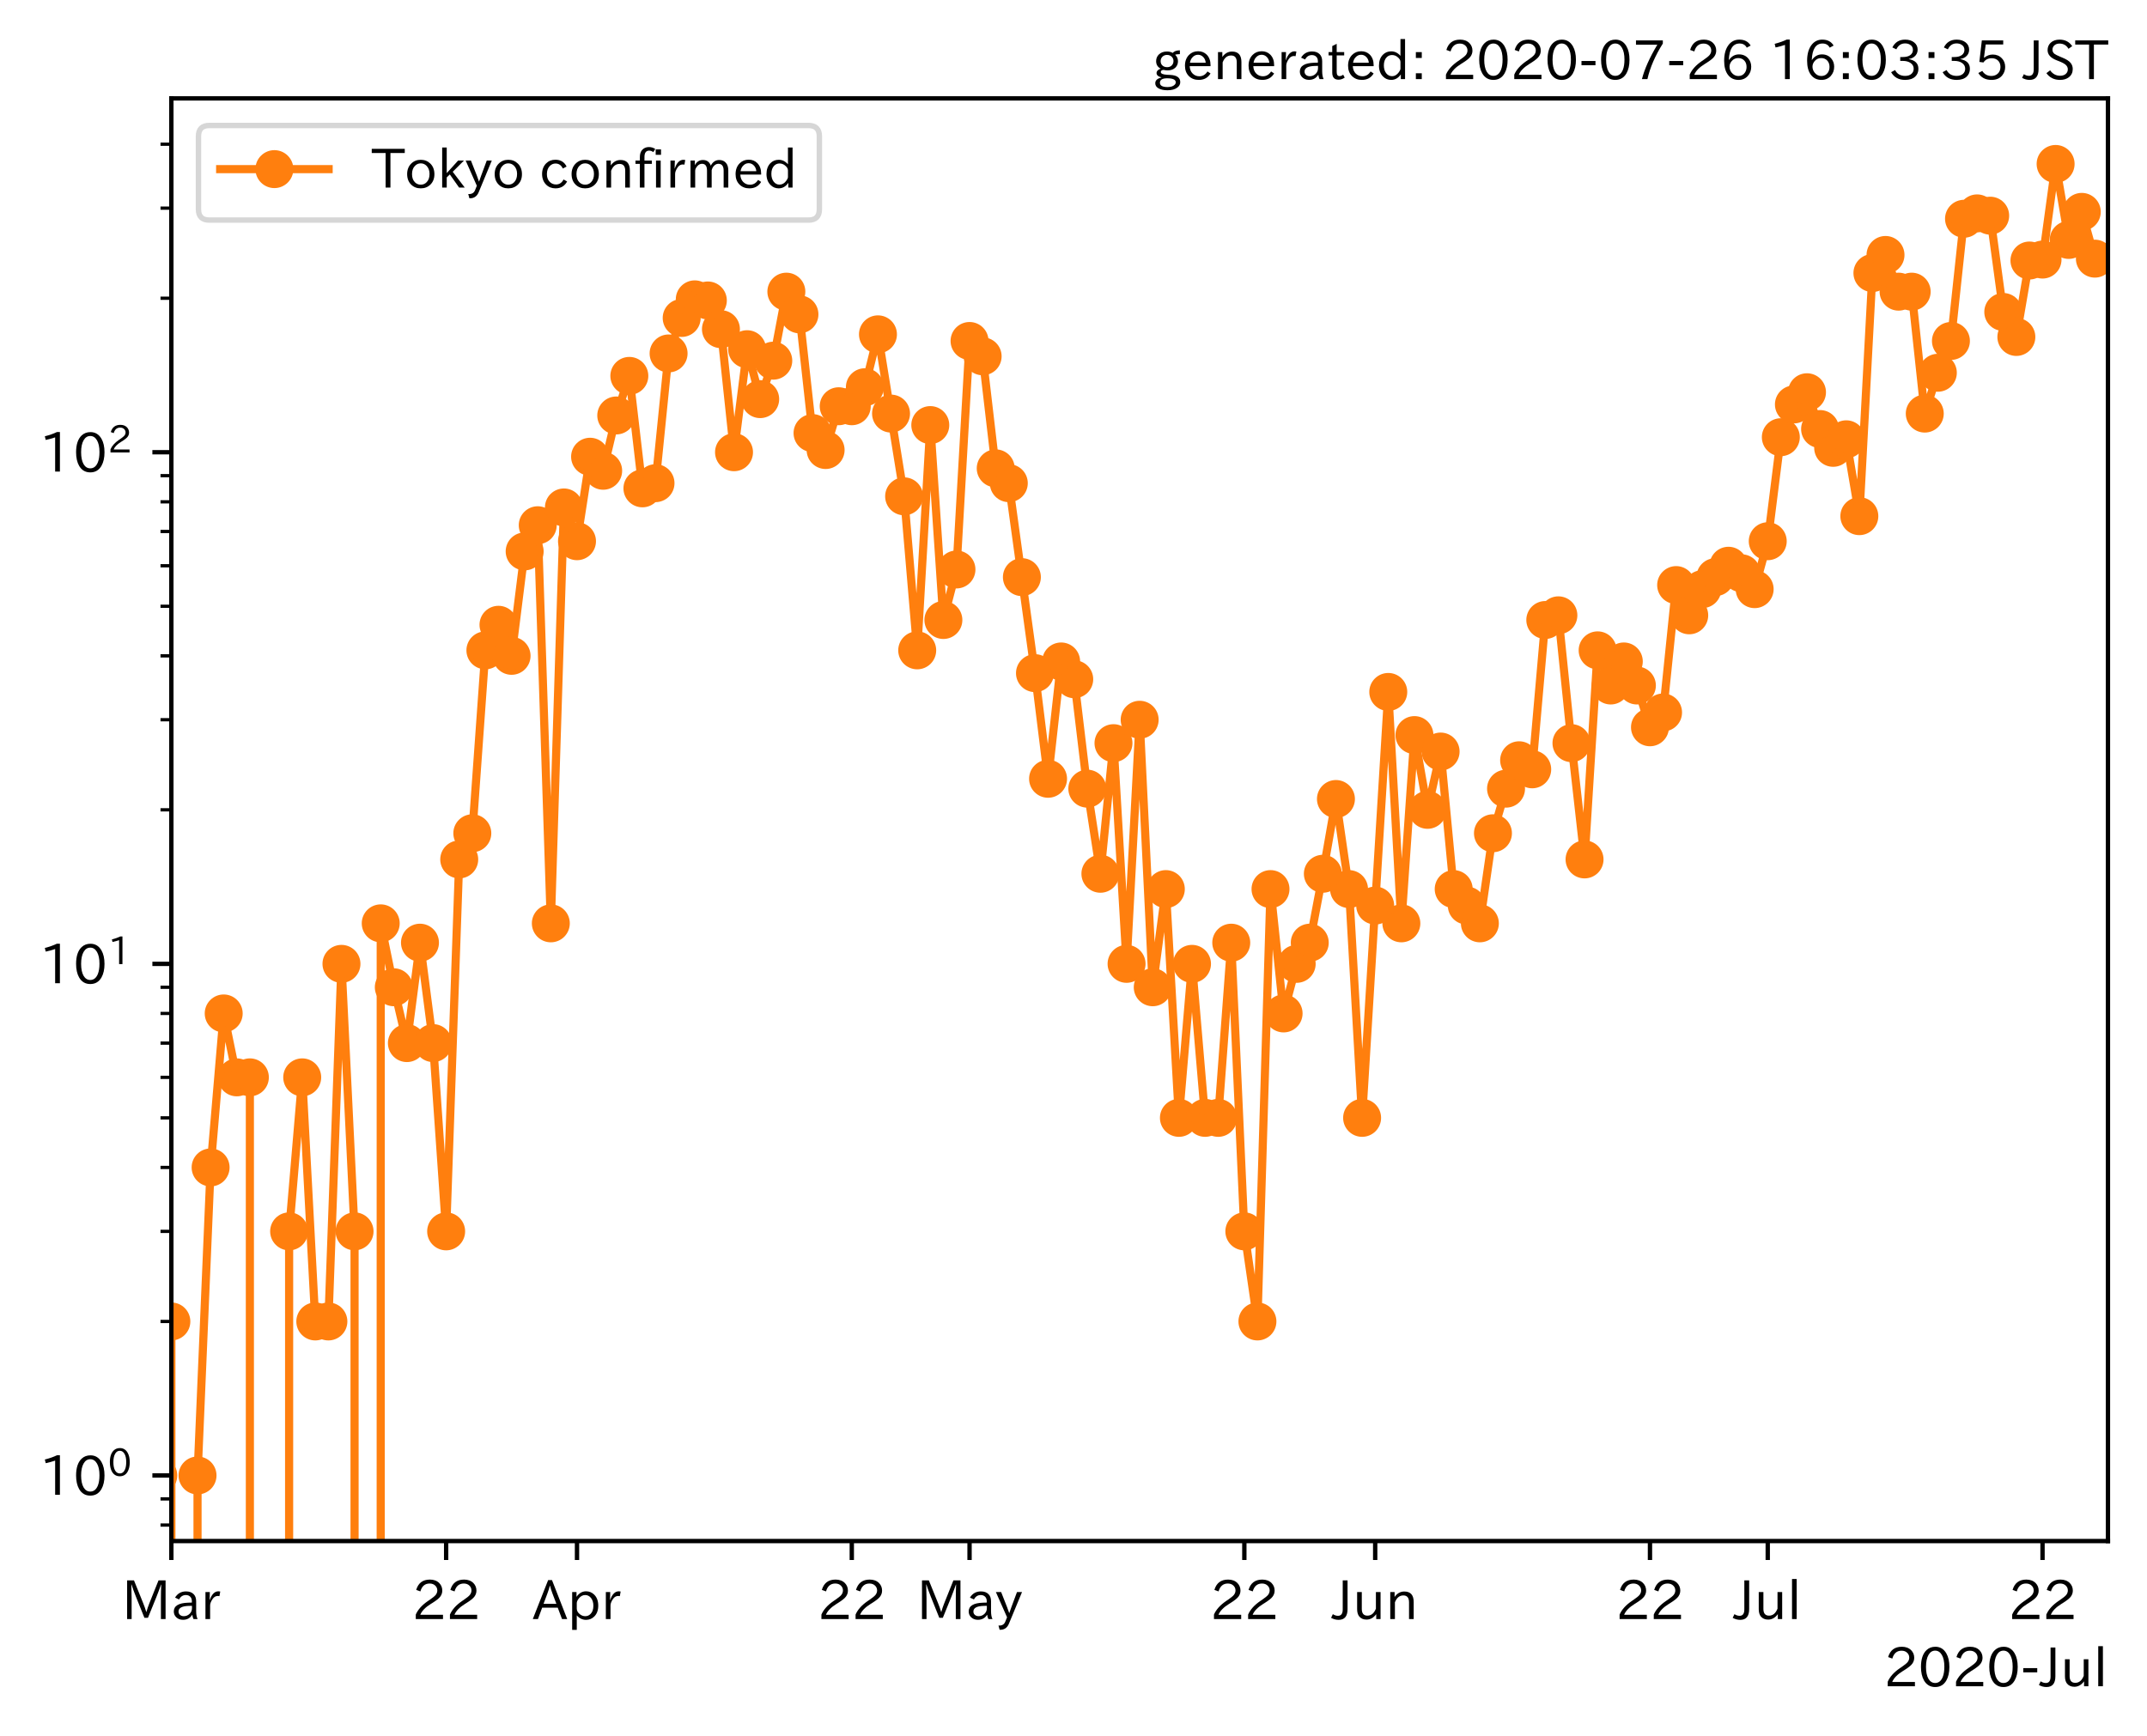 <?xml version="1.0" encoding="utf-8" standalone="no"?>
<!DOCTYPE svg PUBLIC "-//W3C//DTD SVG 1.1//EN"
  "http://www.w3.org/Graphics/SVG/1.1/DTD/svg11.dtd">
<!-- Created with matplotlib (https://matplotlib.org/) -->
<svg height="320.24pt" version="1.1" viewBox="0 0 395.92 320.24" width="395.92pt" xmlns="http://www.w3.org/2000/svg" xmlns:xlink="http://www.w3.org/1999/xlink">
 <defs>
  <style type="text/css">*{stroke-linecap:butt;stroke-linejoin:round;}</style>
 </defs>
 <g id="figure_1">
  <g id="patch_1">
   <path d="M 0 320.24 
L 395.92 320.24 
L 395.92 0 
L 0 0 
z
" style="fill:#ffffff;"/>
  </g>
  <g id="axes_1">
   <g id="patch_2">
    <path d="M 31.6 284.259 
L 388.72 284.259 
L 388.72 18.147 
L 31.6 18.147 
z
" style="fill:#ffffff;"/>
   </g>
   <g id="matplotlib.axis_1">
    <g id="xtick_1">
     <g id="line2d_1">
      <defs>
       <path d="M 0 0 
L 0 3.5 
" id="m59d245a03f" style="stroke:#000000;stroke-width:0.8;"/>
      </defs>
      <g>
       <use style="stroke:#000000;stroke-width:0.8;" x="31.6" xlink:href="#m59d245a03f" y="284.259"/>
      </g>
     </g>
     <g id="text_1">
      <!-- Mar -->
      <g transform="translate(22.491 298.749)scale(0.1 -0.1)">
       <defs>
        <path d="M 80.422 0.984 
L 71.828 0.984 
L 71.828 39.594 
Q 71.828 51.266 72.406 64.594 
L 72.016 64.594 
Q 68.062 53.266 63.531 41.797 
L 47.906 3.266 
L 41.406 3.266 
L 25.641 42.578 
Q 20.75 54.781 17.625 64.703 
L 17.234 64.703 
Q 17.828 48.922 17.828 39.891 
L 17.828 0.984 
L 9.516 0.984 
L 9.516 72.406 
L 22.125 72.406 
L 39.109 30.375 
Q 42.141 23 44.828 14.156 
L 45.125 14.156 
Q 47.312 22.125 50.531 30.172 
L 67.438 72.406 
L 80.422 72.406 
z
" id="IPAexGothic-77"/>
        <path d="M 49.312 0.984 
L 41.75 0.984 
Q 39.984 4.734 39.547 8.688 
L 39.203 8.688 
Q 33.547 -0.391 22.312 -0.391 
Q 14.594 -0.391 9.719 4.5 
Q 5.422 8.797 5.422 14.984 
Q 5.422 30.422 32.031 31.203 
L 38.719 31.391 
L 38.719 33.984 
Q 38.719 39.203 35.75 42.188 
Q 32.625 45.312 27.734 45.312 
Q 19.344 45.312 15.141 37.156 
L 7.719 40.578 
Q 14.656 52 27.938 52 
Q 37.109 52 42.047 46.875 
Q 46.625 42.281 46.625 33.891 
L 46.625 15.578 
Q 46.625 6.25 49.312 0.984 
z
M 38.922 25.391 
L 33.453 25.297 
Q 14.109 24.859 14.109 14.891 
Q 14.109 11.375 16.406 9.078 
Q 19.234 6.297 23.828 6.297 
Q 30.219 6.297 34.906 10.984 
Q 38.922 15.141 38.922 21 
z
" id="IPAexGothic-97"/>
        <path d="M 36.078 51.812 
L 34.578 43.266 
Q 32.906 43.609 31.594 43.609 
Q 25.828 43.609 22.078 38.188 
Q 17.391 31.344 17.391 26.172 
L 17.391 0.984 
L 8.797 0.984 
L 8.797 50.781 
L 16.891 50.781 
L 16.5 35.984 
L 16.703 35.984 
Q 22.219 52.203 32.766 52.203 
Q 34.469 52.203 36.078 51.812 
z
" id="IPAexGothic-114"/>
       </defs>
       <use xlink:href="#IPAexGothic-77"/>
       <use x="90.186" xlink:href="#IPAexGothic-97"/>
       <use x="145.166" xlink:href="#IPAexGothic-114"/>
      </g>
     </g>
    </g>
    <g id="xtick_2">
     <g id="line2d_2">
      <g>
       <use style="stroke:#000000;stroke-width:0.8;" x="82.272" xlink:href="#m59d245a03f" y="284.259"/>
      </g>
     </g>
     <g id="text_2">
      <!-- 22 -->
      <g transform="translate(75.974 298.749)scale(0.1 -0.1)">
       <defs>
        <path d="M 57.172 0.984 
L 6.984 0.984 
L 6.984 9.281 
Q 12.891 23.047 29.594 34.422 
L 32.375 36.281 
Q 40.922 42.141 43.609 45.406 
Q 46.688 49.266 46.688 53.812 
Q 46.688 58.938 43.062 62.547 
Q 39.062 66.547 32.562 66.547 
Q 19.531 66.547 15.484 52 
L 7.766 54.781 
Q 13.328 73.828 33.062 73.828 
Q 43.844 73.828 50.25 67.438 
Q 55.859 61.672 55.859 53.516 
Q 55.859 47.469 52.25 42.531 
Q 48.922 37.75 36.969 30.281 
L 34.859 29 
Q 19.625 19.578 15.281 8.891 
L 57.172 8.891 
z
" id="IPAexGothic-50"/>
       </defs>
       <use xlink:href="#IPAexGothic-50"/>
       <use x="62.988" xlink:href="#IPAexGothic-50"/>
      </g>
     </g>
    </g>
    <g id="xtick_3">
     <g id="line2d_3">
      <g>
       <use style="stroke:#000000;stroke-width:0.8;" x="106.402" xlink:href="#m59d245a03f" y="284.259"/>
      </g>
     </g>
     <g id="text_3">
      <!-- Apr -->
      <g transform="translate(98.26 298.749)scale(0.1 -0.1)">
       <defs>
        <path d="M 63.375 0.984 
L 53.812 0.984 
L 45.906 22.016 
L 17.188 22.016 
L 9.422 0.984 
L -0.094 0.984 
L 28.219 72.906 
L 35.297 72.906 
z
M 43.406 29.109 
L 36.188 48.094 
Q 33.203 56.062 31.688 62.5 
L 31.391 62.5 
Q 29.641 55.672 26.812 48.094 
L 19.734 29.109 
z
" id="IPAexGothic-65"/>
        <path d="M 16.797 42 
Q 23.828 52.203 34.469 52.203 
Q 43.266 52.203 49.562 45.906 
Q 56.891 38.578 56.891 25.688 
Q 56.891 13.141 49.656 5.812 
Q 43.359 -0.484 34.375 -0.484 
Q 24.516 -0.484 17.281 7.766 
L 17.281 -19 
L 8.797 -19 
L 8.797 50.781 
L 16.797 50.781 
z
M 17.281 30.469 
L 17.281 20.172 
Q 17.281 14.016 23.688 9.375 
Q 27.984 6.297 32.906 6.297 
Q 38.578 6.297 42.578 10.297 
Q 47.906 15.578 47.906 25.484 
Q 47.906 34.375 43.5 39.984 
Q 39.109 45.312 32.812 45.312 
Q 25.875 45.312 20.906 38.812 
Q 17.281 34.125 17.281 30.469 
z
" id="IPAexGothic-112"/>
       </defs>
       <use xlink:href="#IPAexGothic-65"/>
       <use x="63.721" xlink:href="#IPAexGothic-112"/>
       <use x="125.83" xlink:href="#IPAexGothic-114"/>
      </g>
     </g>
    </g>
    <g id="xtick_4">
     <g id="line2d_4">
      <g>
       <use style="stroke:#000000;stroke-width:0.8;" x="157.075" xlink:href="#m59d245a03f" y="284.259"/>
      </g>
     </g>
     <g id="text_4">
      <!-- 22 -->
      <g transform="translate(150.776 298.749)scale(0.1 -0.1)">
       <use xlink:href="#IPAexGothic-50"/>
       <use x="62.988" xlink:href="#IPAexGothic-50"/>
      </g>
     </g>
    </g>
    <g id="xtick_5">
     <g id="line2d_5">
      <g>
       <use style="stroke:#000000;stroke-width:0.8;" x="178.791" xlink:href="#m59d245a03f" y="284.259"/>
      </g>
     </g>
     <g id="text_5">
      <!-- May -->
      <g transform="translate(169.072 298.749)scale(0.1 -0.1)">
       <defs>
        <path d="M 48.781 50.781 
L 24.609 -7.625 
Q 19.969 -18.797 8.594 -18.797 
L 7.469 -18.797 
L 5.375 -10.984 
L 6.984 -10.984 
Q 15.141 -10.984 17.969 -3.719 
L 21.188 4.297 
L 0.594 50.781 
L 10.297 50.781 
L 21.297 22.797 
Q 23.875 16.016 25.094 12.203 
L 25.391 12.203 
Q 27.344 18.266 29.109 22.797 
L 39.5 50.781 
z
" id="IPAexGothic-121"/>
       </defs>
       <use xlink:href="#IPAexGothic-77"/>
       <use x="90.186" xlink:href="#IPAexGothic-97"/>
       <use x="145.166" xlink:href="#IPAexGothic-121"/>
      </g>
     </g>
    </g>
    <g id="xtick_6">
     <g id="line2d_6">
      <g>
       <use style="stroke:#000000;stroke-width:0.8;" x="229.464" xlink:href="#m59d245a03f" y="284.259"/>
      </g>
     </g>
     <g id="text_6">
      <!-- 22 -->
      <g transform="translate(223.165 298.749)scale(0.1 -0.1)">
       <use xlink:href="#IPAexGothic-50"/>
       <use x="62.988" xlink:href="#IPAexGothic-50"/>
      </g>
     </g>
    </g>
    <g id="xtick_7">
     <g id="line2d_7">
      <g>
       <use style="stroke:#000000;stroke-width:0.8;" x="253.594" xlink:href="#m59d245a03f" y="284.259"/>
      </g>
     </g>
     <g id="text_7">
      <!-- Jun -->
      <g transform="translate(245.654 298.749)scale(0.1 -0.1)">
       <defs>
        <path d="M 28.422 72.406 
L 28.422 19.281 
Q 28.422 -0.484 11.922 -0.484 
Q 4.734 -0.484 -1.953 3.266 
L 1.312 10.062 
Q 5.906 6.984 10.844 6.984 
Q 19.531 6.984 19.531 18.797 
L 19.531 72.406 
z
" id="IPAexGothic-74"/>
        <path d="M 51.312 0.984 
L 43.312 0.984 
L 43.312 10.062 
Q 35.938 0 25.391 0 
Q 16.75 0 11.922 5.859 
Q 8.109 10.594 8.109 19.391 
L 8.109 50.781 
L 16.703 50.781 
L 16.703 19.672 
Q 16.703 7.281 27.094 7.281 
Q 37.594 7.281 42.719 20.172 
L 42.719 50.781 
L 51.312 50.781 
z
" id="IPAexGothic-117"/>
        <path d="M 52 0.984 
L 43.406 0.984 
L 43.406 31.891 
Q 43.406 44.578 32.906 44.578 
Q 22.312 44.578 17.391 31.891 
L 17.391 0.984 
L 8.797 0.984 
L 8.797 50.781 
L 16.797 50.781 
L 16.797 41.797 
Q 23.828 51.812 34.719 51.812 
Q 52 51.812 52 32.375 
z
" id="IPAexGothic-110"/>
       </defs>
       <use xlink:href="#IPAexGothic-74"/>
       <use x="37.988" xlink:href="#IPAexGothic-117"/>
       <use x="98.389" xlink:href="#IPAexGothic-110"/>
      </g>
     </g>
    </g>
    <g id="xtick_8">
     <g id="line2d_8">
      <g>
       <use style="stroke:#000000;stroke-width:0.8;" x="304.266" xlink:href="#m59d245a03f" y="284.259"/>
      </g>
     </g>
     <g id="text_8">
      <!-- 22 -->
      <g transform="translate(297.968 298.749)scale(0.1 -0.1)">
       <use xlink:href="#IPAexGothic-50"/>
       <use x="62.988" xlink:href="#IPAexGothic-50"/>
      </g>
     </g>
    </g>
    <g id="xtick_9">
     <g id="line2d_9">
      <g>
       <use style="stroke:#000000;stroke-width:0.8;" x="325.983" xlink:href="#m59d245a03f" y="284.259"/>
      </g>
     </g>
     <g id="text_9">
      <!-- Jul -->
      <g transform="translate(319.713 298.749)scale(0.1 -0.1)">
       <defs>
        <path d="M 17.672 0.984 
L 9.078 0.984 
L 9.078 74.906 
L 17.672 74.906 
z
" id="IPAexGothic-108"/>
       </defs>
       <use xlink:href="#IPAexGothic-74"/>
       <use x="37.988" xlink:href="#IPAexGothic-117"/>
       <use x="98.389" xlink:href="#IPAexGothic-108"/>
      </g>
     </g>
    </g>
    <g id="xtick_10">
     <g id="line2d_10">
      <g>
       <use style="stroke:#000000;stroke-width:0.8;" x="376.655" xlink:href="#m59d245a03f" y="284.259"/>
      </g>
     </g>
     <g id="text_10">
      <!-- 22 -->
      <g transform="translate(370.357 298.749)scale(0.1 -0.1)">
       <use xlink:href="#IPAexGothic-50"/>
       <use x="62.988" xlink:href="#IPAexGothic-50"/>
      </g>
     </g>
    </g>
    <g id="text_11">
     <!-- 2020-Jul -->
     <g transform="translate(347.408 311.14)scale(0.1 -0.1)">
      <defs>
       <path d="M 31.844 73.828 
Q 45.016 73.828 52.094 61.625 
Q 57.719 51.953 57.719 36.625 
Q 57.719 21.438 52.094 11.578 
Q 45.125 -0.484 31.5 -0.484 
Q 17.922 -0.484 10.938 11.578 
Q 5.328 21.438 5.328 36.719 
Q 5.328 58.016 15.625 67.719 
Q 22.172 73.828 31.844 73.828 
z
M 31.5 66.656 
Q 23.688 66.656 19.188 58.734 
Q 14.594 50.734 14.594 36.625 
Q 14.594 22.75 19.094 14.797 
Q 23.641 6.984 31.5 6.984 
Q 40.922 6.984 45.453 18.016 
Q 48.438 25.344 48.438 37.109 
Q 48.438 50.875 43.844 58.734 
Q 39.203 66.656 31.5 66.656 
z
" id="IPAexGothic-48"/>
       <path d="M 30.766 26.609 
L 4.984 26.609 
L 4.984 34.422 
L 30.766 34.422 
z
" id="IPAexGothic-45"/>
      </defs>
      <use xlink:href="#IPAexGothic-50"/>
      <use x="62.988" xlink:href="#IPAexGothic-48"/>
      <use x="125.977" xlink:href="#IPAexGothic-50"/>
      <use x="188.965" xlink:href="#IPAexGothic-48"/>
      <use x="251.953" xlink:href="#IPAexGothic-45"/>
      <use x="287.744" xlink:href="#IPAexGothic-74"/>
      <use x="325.732" xlink:href="#IPAexGothic-117"/>
      <use x="386.133" xlink:href="#IPAexGothic-108"/>
     </g>
    </g>
   </g>
   <g id="matplotlib.axis_2">
    <g id="ytick_1">
     <g id="line2d_11">
      <defs>
       <path d="M 0 0 
L -3.5 0 
" id="m5f42c3304b" style="stroke:#000000;stroke-width:0.8;"/>
      </defs>
      <g>
       <use style="stroke:#000000;stroke-width:0.8;" x="31.6" xlink:href="#m5f42c3304b" y="272.163"/>
      </g>
     </g>
     <g id="text_12">
      <!-- $\mathdefault{10^{0}}$ -->
      <g transform="translate(7.2 275.908)scale(0.1 -0.1)">
       <defs>
        <path d="M 38.484 0.984 
L 29.688 0.984 
L 29.688 64.109 
Q 21.438 61.281 12.312 59.328 
L 10.688 66.109 
Q 23.734 69.391 32.906 73.922 
L 38.484 73.922 
z
" id="IPAexGothic-49"/>
       </defs>
       <use transform="translate(0 0.773)" xlink:href="#IPAexGothic-49"/>
       <use transform="translate(62.988 0.773)" xlink:href="#IPAexGothic-48"/>
       <use transform="translate(126.865 36.32)scale(0.7)" xlink:href="#IPAexGothic-48"/>
      </g>
     </g>
    </g>
    <g id="ytick_2">
     <g id="line2d_12">
      <g>
       <use style="stroke:#000000;stroke-width:0.8;" x="31.6" xlink:href="#m5f42c3304b" y="177.791"/>
      </g>
     </g>
     <g id="text_13">
      <!-- $\mathdefault{10^{1}}$ -->
      <g transform="translate(7.2 181.536)scale(0.1 -0.1)">
       <use transform="translate(0 0.708)" xlink:href="#IPAexGothic-49"/>
       <use transform="translate(62.988 0.708)" xlink:href="#IPAexGothic-48"/>
       <use transform="translate(126.865 36.255)scale(0.7)" xlink:href="#IPAexGothic-49"/>
      </g>
     </g>
    </g>
    <g id="ytick_3">
     <g id="line2d_13">
      <g>
       <use style="stroke:#000000;stroke-width:0.8;" x="31.6" xlink:href="#m5f42c3304b" y="83.419"/>
      </g>
     </g>
     <g id="text_14">
      <!-- $\mathdefault{10^{2}}$ -->
      <g transform="translate(7.2 87.165)scale(0.1 -0.1)">
       <use transform="translate(0 0.773)" xlink:href="#IPAexGothic-49"/>
       <use transform="translate(62.988 0.773)" xlink:href="#IPAexGothic-48"/>
       <use transform="translate(126.865 36.32)scale(0.7)" xlink:href="#IPAexGothic-50"/>
      </g>
     </g>
    </g>
    <g id="ytick_4">
     <g id="line2d_14">
      <defs>
       <path d="M 0 0 
L -2 0 
" id="m6185929ddd" style="stroke:#000000;stroke-width:0.6;"/>
      </defs>
      <g>
       <use style="stroke:#000000;stroke-width:0.6;" x="31.6" xlink:href="#m6185929ddd" y="281.308"/>
      </g>
     </g>
    </g>
    <g id="ytick_5">
     <g id="line2d_15">
      <g>
       <use style="stroke:#000000;stroke-width:0.6;" x="31.6" xlink:href="#m6185929ddd" y="276.481"/>
      </g>
     </g>
    </g>
    <g id="ytick_6">
     <g id="line2d_16">
      <g>
       <use style="stroke:#000000;stroke-width:0.6;" x="31.6" xlink:href="#m6185929ddd" y="243.754"/>
      </g>
     </g>
    </g>
    <g id="ytick_7">
     <g id="line2d_17">
      <g>
       <use style="stroke:#000000;stroke-width:0.6;" x="31.6" xlink:href="#m6185929ddd" y="227.136"/>
      </g>
     </g>
    </g>
    <g id="ytick_8">
     <g id="line2d_18">
      <g>
       <use style="stroke:#000000;stroke-width:0.6;" x="31.6" xlink:href="#m6185929ddd" y="215.345"/>
      </g>
     </g>
    </g>
    <g id="ytick_9">
     <g id="line2d_19">
      <g>
       <use style="stroke:#000000;stroke-width:0.6;" x="31.6" xlink:href="#m6185929ddd" y="206.2"/>
      </g>
     </g>
    </g>
    <g id="ytick_10">
     <g id="line2d_20">
      <g>
       <use style="stroke:#000000;stroke-width:0.6;" x="31.6" xlink:href="#m6185929ddd" y="198.727"/>
      </g>
     </g>
    </g>
    <g id="ytick_11">
     <g id="line2d_21">
      <g>
       <use style="stroke:#000000;stroke-width:0.6;" x="31.6" xlink:href="#m6185929ddd" y="192.409"/>
      </g>
     </g>
    </g>
    <g id="ytick_12">
     <g id="line2d_22">
      <g>
       <use style="stroke:#000000;stroke-width:0.6;" x="31.6" xlink:href="#m6185929ddd" y="186.937"/>
      </g>
     </g>
    </g>
    <g id="ytick_13">
     <g id="line2d_23">
      <g>
       <use style="stroke:#000000;stroke-width:0.6;" x="31.6" xlink:href="#m6185929ddd" y="182.109"/>
      </g>
     </g>
    </g>
    <g id="ytick_14">
     <g id="line2d_24">
      <g>
       <use style="stroke:#000000;stroke-width:0.6;" x="31.6" xlink:href="#m6185929ddd" y="149.382"/>
      </g>
     </g>
    </g>
    <g id="ytick_15">
     <g id="line2d_25">
      <g>
       <use style="stroke:#000000;stroke-width:0.6;" x="31.6" xlink:href="#m6185929ddd" y="132.764"/>
      </g>
     </g>
    </g>
    <g id="ytick_16">
     <g id="line2d_26">
      <g>
       <use style="stroke:#000000;stroke-width:0.6;" x="31.6" xlink:href="#m6185929ddd" y="120.974"/>
      </g>
     </g>
    </g>
    <g id="ytick_17">
     <g id="line2d_27">
      <g>
       <use style="stroke:#000000;stroke-width:0.6;" x="31.6" xlink:href="#m6185929ddd" y="111.828"/>
      </g>
     </g>
    </g>
    <g id="ytick_18">
     <g id="line2d_28">
      <g>
       <use style="stroke:#000000;stroke-width:0.6;" x="31.6" xlink:href="#m6185929ddd" y="104.356"/>
      </g>
     </g>
    </g>
    <g id="ytick_19">
     <g id="line2d_29">
      <g>
       <use style="stroke:#000000;stroke-width:0.6;" x="31.6" xlink:href="#m6185929ddd" y="98.038"/>
      </g>
     </g>
    </g>
    <g id="ytick_20">
     <g id="line2d_30">
      <g>
       <use style="stroke:#000000;stroke-width:0.6;" x="31.6" xlink:href="#m6185929ddd" y="92.565"/>
      </g>
     </g>
    </g>
    <g id="ytick_21">
     <g id="line2d_31">
      <g>
       <use style="stroke:#000000;stroke-width:0.6;" x="31.6" xlink:href="#m6185929ddd" y="87.737"/>
      </g>
     </g>
    </g>
    <g id="ytick_22">
     <g id="line2d_32">
      <g>
       <use style="stroke:#000000;stroke-width:0.6;" x="31.6" xlink:href="#m6185929ddd" y="55.011"/>
      </g>
     </g>
    </g>
    <g id="ytick_23">
     <g id="line2d_33">
      <g>
       <use style="stroke:#000000;stroke-width:0.6;" x="31.6" xlink:href="#m6185929ddd" y="38.393"/>
      </g>
     </g>
    </g>
    <g id="ytick_24">
     <g id="line2d_34">
      <g>
       <use style="stroke:#000000;stroke-width:0.6;" x="31.6" xlink:href="#m6185929ddd" y="26.602"/>
      </g>
     </g>
    </g>
   </g>
   <g id="line2d_35">
    <path clip-path="url(#p1215c029fa)" d="M 2.642 321.24 
L 2.644 227.136 
L 5.057 227.136 
L 5.06 321.24 
M 9.881 321.24 
L 9.883 227.136 
L 12.296 272.163 
L 12.297 321.24 
M 17.12 321.24 
L 17.122 227.136 
L 17.125 321.24 
M 21.946 321.24 
L 21.948 227.136 
L 24.361 272.163 
L 24.362 321.24 
M 29.186 321.24 
L 29.187 272.163 
L 31.6 243.754 
L 31.602 321.24 
M 36.425 321.24 
L 36.426 272.163 
L 38.839 215.345 
L 41.252 186.937 
L 43.665 198.727 
L 46.078 198.727 
L 46.081 321.24 
M 53.314 321.24 
L 53.317 227.136 
L 55.73 198.727 
L 58.143 243.754 
L 60.556 243.754 
L 62.969 177.791 
L 65.382 227.136 
L 65.384 321.24 
M 70.204 321.24 
L 70.208 170.318 
L 72.621 182.109 
L 75.034 192.409 
L 77.446 173.885 
L 79.859 192.409 
L 82.272 227.136 
L 84.685 158.528 
L 87.098 153.7 
L 89.511 119.962 
L 91.924 115.245 
L 94.337 120.974 
L 96.75 101.71 
L 99.163 96.883 
L 101.576 170.318 
L 103.989 93.602 
L 106.402 99.833 
L 108.815 84.247 
L 111.228 86.837 
L 113.641 76.636 
L 116.054 69.337 
L 118.467 90.08 
L 120.88 89.127 
L 123.293 65.194 
L 125.706 58.651 
L 128.119 55.216 
L 130.532 55.422 
L 132.945 60.718 
L 135.358 83.419 
L 137.771 64.413 
L 140.184 73.623 
L 142.597 66.529 
L 145.01 53.799 
L 147.423 57.985 
L 149.836 79.887 
L 152.249 83.011 
L 154.662 74.935 
L 157.075 74.935 
L 159.488 71.424 
L 161.901 61.671 
L 166.726 91.553 
L 169.139 119.962 
L 171.552 78.41 
L 173.965 114.364 
L 176.378 105.044 
L 178.791 62.895 
L 181.204 65.723 
L 183.617 86.394 
L 186.03 89.127 
L 190.856 124.169 
L 193.269 143.654 
L 195.682 122.011 
L 198.095 125.292 
L 200.508 145.476 
L 202.921 161.173 
L 205.334 137.082 
L 207.747 177.791 
L 210.16 132.764 
L 212.573 182.109 
L 214.986 164.001 
L 217.399 206.2 
L 219.812 177.791 
L 222.225 206.2 
L 224.638 206.2 
L 227.051 173.885 
L 229.464 227.136 
L 231.877 243.754 
L 234.29 164.001 
L 236.703 186.937 
L 239.116 177.791 
L 241.529 173.885 
L 243.942 161.173 
L 246.355 147.383 
L 248.768 164.001 
L 251.181 206.2 
L 256.006 127.634 
L 258.419 170.318 
L 260.832 135.592 
L 263.245 149.382 
L 265.658 138.629 
L 268.071 164.001 
L 270.484 167.038 
L 272.897 170.318 
L 275.31 153.7 
L 277.723 145.476 
L 280.136 140.237 
L 282.549 141.91 
L 284.962 114.364 
L 287.375 113.501 
L 289.788 137.082 
L 292.201 158.528 
L 294.614 119.962 
L 297.027 126.446 
L 299.44 122.011 
L 301.853 126.446 
L 304.266 134.154 
L 306.679 131.42 
L 309.092 107.922 
L 311.505 113.501 
L 313.918 108.674 
L 318.744 104.356 
L 321.157 105.745 
L 323.57 108.674 
L 325.983 99.833 
L 328.396 80.646 
L 330.809 74.603 
L 333.222 72.352 
L 335.635 79.142 
L 338.048 82.608 
L 340.461 81.031 
L 342.874 95.21 
L 345.286 50.366 
L 347.699 47.029 
L 350.112 53.799 
L 352.525 53.799 
L 354.938 76.29 
L 357.351 68.76 
L 359.764 62.895 
L 362.177 40.351 
L 364.59 39.36 
L 367.003 39.782 
L 369.416 57.547 
L 371.829 62.156 
L 374.242 48.054 
L 376.655 47.881 
L 379.068 30.243 
L 381.481 44.258 
L 383.894 39.081 
L 386.307 47.709 
L 386.307 47.709 
" style="fill:none;stroke:#ff7f0e;stroke-linecap:square;stroke-width:1.5;"/>
    <defs>
     <path d="M 0 3 
C 0.796 3 1.559 2.684 2.121 2.121 
C 2.684 1.559 3 0.796 3 0 
C 3 -0.796 2.684 -1.559 2.121 -2.121 
C 1.559 -2.684 0.796 -3 0 -3 
C -0.796 -3 -1.559 -2.684 -2.121 -2.121 
C -2.684 -1.559 -3 -0.796 -3 0 
C -3 0.796 -2.684 1.559 -2.121 2.121 
C -1.559 2.684 -0.796 3 0 3 
z
" id="m179921281e" style="stroke:#ff7f0e;"/>
    </defs>
    <g clip-path="url(#p1215c029fa)">
     <use style="fill:#ff7f0e;stroke:#ff7f0e;" x="2.061" xlink:href="#m179921281e" y="23058.271"/>
     <use style="fill:#ff7f0e;stroke:#ff7f0e;" x="2.644" xlink:href="#m179921281e" y="227.136"/>
     <use style="fill:#ff7f0e;stroke:#ff7f0e;" x="5.057" xlink:href="#m179921281e" y="227.136"/>
     <use style="fill:#ff7f0e;stroke:#ff7f0e;" x="5.641" xlink:href="#m179921281e" y="23058.271"/>
     <use style="fill:#ff7f0e;stroke:#ff7f0e;" x="9.3" xlink:href="#m179921281e" y="23058.271"/>
     <use style="fill:#ff7f0e;stroke:#ff7f0e;" x="9.883" xlink:href="#m179921281e" y="227.136"/>
     <use style="fill:#ff7f0e;stroke:#ff7f0e;" x="12.296" xlink:href="#m179921281e" y="272.163"/>
     <use style="fill:#ff7f0e;stroke:#ff7f0e;" x="12.879" xlink:href="#m179921281e" y="23058.271"/>
     <use style="fill:#ff7f0e;stroke:#ff7f0e;" x="16.539" xlink:href="#m179921281e" y="23058.271"/>
     <use style="fill:#ff7f0e;stroke:#ff7f0e;" x="17.122" xlink:href="#m179921281e" y="227.136"/>
     <use style="fill:#ff7f0e;stroke:#ff7f0e;" x="17.706" xlink:href="#m179921281e" y="23058.271"/>
     <use style="fill:#ff7f0e;stroke:#ff7f0e;" x="21.365" xlink:href="#m179921281e" y="23058.271"/>
     <use style="fill:#ff7f0e;stroke:#ff7f0e;" x="21.948" xlink:href="#m179921281e" y="227.136"/>
     <use style="fill:#ff7f0e;stroke:#ff7f0e;" x="24.361" xlink:href="#m179921281e" y="272.163"/>
     <use style="fill:#ff7f0e;stroke:#ff7f0e;" x="24.944" xlink:href="#m179921281e" y="23058.271"/>
     <use style="fill:#ff7f0e;stroke:#ff7f0e;" x="28.604" xlink:href="#m179921281e" y="23058.271"/>
     <use style="fill:#ff7f0e;stroke:#ff7f0e;" x="29.187" xlink:href="#m179921281e" y="272.163"/>
     <use style="fill:#ff7f0e;stroke:#ff7f0e;" x="31.6" xlink:href="#m179921281e" y="243.754"/>
     <use style="fill:#ff7f0e;stroke:#ff7f0e;" x="32.183" xlink:href="#m179921281e" y="23058.271"/>
     <use style="fill:#ff7f0e;stroke:#ff7f0e;" x="35.843" xlink:href="#m179921281e" y="23058.271"/>
     <use style="fill:#ff7f0e;stroke:#ff7f0e;" x="36.426" xlink:href="#m179921281e" y="272.163"/>
     <use style="fill:#ff7f0e;stroke:#ff7f0e;" x="38.839" xlink:href="#m179921281e" y="215.345"/>
     <use style="fill:#ff7f0e;stroke:#ff7f0e;" x="41.252" xlink:href="#m179921281e" y="186.937"/>
     <use style="fill:#ff7f0e;stroke:#ff7f0e;" x="43.665" xlink:href="#m179921281e" y="198.727"/>
     <use style="fill:#ff7f0e;stroke:#ff7f0e;" x="46.078" xlink:href="#m179921281e" y="198.727"/>
     <use style="fill:#ff7f0e;stroke:#ff7f0e;" x="46.662" xlink:href="#m179921281e" y="23058.271"/>
     <use style="fill:#ff7f0e;stroke:#ff7f0e;" x="52.733" xlink:href="#m179921281e" y="23058.271"/>
     <use style="fill:#ff7f0e;stroke:#ff7f0e;" x="53.317" xlink:href="#m179921281e" y="227.136"/>
     <use style="fill:#ff7f0e;stroke:#ff7f0e;" x="55.73" xlink:href="#m179921281e" y="198.727"/>
     <use style="fill:#ff7f0e;stroke:#ff7f0e;" x="58.143" xlink:href="#m179921281e" y="243.754"/>
     <use style="fill:#ff7f0e;stroke:#ff7f0e;" x="60.556" xlink:href="#m179921281e" y="243.754"/>
     <use style="fill:#ff7f0e;stroke:#ff7f0e;" x="62.969" xlink:href="#m179921281e" y="177.791"/>
     <use style="fill:#ff7f0e;stroke:#ff7f0e;" x="65.382" xlink:href="#m179921281e" y="227.136"/>
     <use style="fill:#ff7f0e;stroke:#ff7f0e;" x="65.965" xlink:href="#m179921281e" y="23058.271"/>
     <use style="fill:#ff7f0e;stroke:#ff7f0e;" x="69.623" xlink:href="#m179921281e" y="23058.271"/>
     <use style="fill:#ff7f0e;stroke:#ff7f0e;" x="70.208" xlink:href="#m179921281e" y="170.318"/>
     <use style="fill:#ff7f0e;stroke:#ff7f0e;" x="72.621" xlink:href="#m179921281e" y="182.109"/>
     <use style="fill:#ff7f0e;stroke:#ff7f0e;" x="75.034" xlink:href="#m179921281e" y="192.409"/>
     <use style="fill:#ff7f0e;stroke:#ff7f0e;" x="77.446" xlink:href="#m179921281e" y="173.885"/>
     <use style="fill:#ff7f0e;stroke:#ff7f0e;" x="79.859" xlink:href="#m179921281e" y="192.409"/>
     <use style="fill:#ff7f0e;stroke:#ff7f0e;" x="82.272" xlink:href="#m179921281e" y="227.136"/>
     <use style="fill:#ff7f0e;stroke:#ff7f0e;" x="84.685" xlink:href="#m179921281e" y="158.528"/>
     <use style="fill:#ff7f0e;stroke:#ff7f0e;" x="87.098" xlink:href="#m179921281e" y="153.7"/>
     <use style="fill:#ff7f0e;stroke:#ff7f0e;" x="89.511" xlink:href="#m179921281e" y="119.962"/>
     <use style="fill:#ff7f0e;stroke:#ff7f0e;" x="91.924" xlink:href="#m179921281e" y="115.245"/>
     <use style="fill:#ff7f0e;stroke:#ff7f0e;" x="94.337" xlink:href="#m179921281e" y="120.974"/>
     <use style="fill:#ff7f0e;stroke:#ff7f0e;" x="96.75" xlink:href="#m179921281e" y="101.71"/>
     <use style="fill:#ff7f0e;stroke:#ff7f0e;" x="99.163" xlink:href="#m179921281e" y="96.883"/>
     <use style="fill:#ff7f0e;stroke:#ff7f0e;" x="101.576" xlink:href="#m179921281e" y="170.318"/>
     <use style="fill:#ff7f0e;stroke:#ff7f0e;" x="103.989" xlink:href="#m179921281e" y="93.602"/>
     <use style="fill:#ff7f0e;stroke:#ff7f0e;" x="106.402" xlink:href="#m179921281e" y="99.833"/>
     <use style="fill:#ff7f0e;stroke:#ff7f0e;" x="108.815" xlink:href="#m179921281e" y="84.247"/>
     <use style="fill:#ff7f0e;stroke:#ff7f0e;" x="111.228" xlink:href="#m179921281e" y="86.837"/>
     <use style="fill:#ff7f0e;stroke:#ff7f0e;" x="113.641" xlink:href="#m179921281e" y="76.636"/>
     <use style="fill:#ff7f0e;stroke:#ff7f0e;" x="116.054" xlink:href="#m179921281e" y="69.337"/>
     <use style="fill:#ff7f0e;stroke:#ff7f0e;" x="118.467" xlink:href="#m179921281e" y="90.08"/>
     <use style="fill:#ff7f0e;stroke:#ff7f0e;" x="120.88" xlink:href="#m179921281e" y="89.127"/>
     <use style="fill:#ff7f0e;stroke:#ff7f0e;" x="123.293" xlink:href="#m179921281e" y="65.194"/>
     <use style="fill:#ff7f0e;stroke:#ff7f0e;" x="125.706" xlink:href="#m179921281e" y="58.651"/>
     <use style="fill:#ff7f0e;stroke:#ff7f0e;" x="128.119" xlink:href="#m179921281e" y="55.216"/>
     <use style="fill:#ff7f0e;stroke:#ff7f0e;" x="130.532" xlink:href="#m179921281e" y="55.422"/>
     <use style="fill:#ff7f0e;stroke:#ff7f0e;" x="132.945" xlink:href="#m179921281e" y="60.718"/>
     <use style="fill:#ff7f0e;stroke:#ff7f0e;" x="135.358" xlink:href="#m179921281e" y="83.419"/>
     <use style="fill:#ff7f0e;stroke:#ff7f0e;" x="137.771" xlink:href="#m179921281e" y="64.413"/>
     <use style="fill:#ff7f0e;stroke:#ff7f0e;" x="140.184" xlink:href="#m179921281e" y="73.623"/>
     <use style="fill:#ff7f0e;stroke:#ff7f0e;" x="142.597" xlink:href="#m179921281e" y="66.529"/>
     <use style="fill:#ff7f0e;stroke:#ff7f0e;" x="145.01" xlink:href="#m179921281e" y="53.799"/>
     <use style="fill:#ff7f0e;stroke:#ff7f0e;" x="147.423" xlink:href="#m179921281e" y="57.985"/>
     <use style="fill:#ff7f0e;stroke:#ff7f0e;" x="149.836" xlink:href="#m179921281e" y="79.887"/>
     <use style="fill:#ff7f0e;stroke:#ff7f0e;" x="152.249" xlink:href="#m179921281e" y="83.011"/>
     <use style="fill:#ff7f0e;stroke:#ff7f0e;" x="154.662" xlink:href="#m179921281e" y="74.935"/>
     <use style="fill:#ff7f0e;stroke:#ff7f0e;" x="157.075" xlink:href="#m179921281e" y="74.935"/>
     <use style="fill:#ff7f0e;stroke:#ff7f0e;" x="159.488" xlink:href="#m179921281e" y="71.424"/>
     <use style="fill:#ff7f0e;stroke:#ff7f0e;" x="161.901" xlink:href="#m179921281e" y="61.671"/>
     <use style="fill:#ff7f0e;stroke:#ff7f0e;" x="164.314" xlink:href="#m179921281e" y="76.29"/>
     <use style="fill:#ff7f0e;stroke:#ff7f0e;" x="166.726" xlink:href="#m179921281e" y="91.553"/>
     <use style="fill:#ff7f0e;stroke:#ff7f0e;" x="169.139" xlink:href="#m179921281e" y="119.962"/>
     <use style="fill:#ff7f0e;stroke:#ff7f0e;" x="171.552" xlink:href="#m179921281e" y="78.41"/>
     <use style="fill:#ff7f0e;stroke:#ff7f0e;" x="173.965" xlink:href="#m179921281e" y="114.364"/>
     <use style="fill:#ff7f0e;stroke:#ff7f0e;" x="176.378" xlink:href="#m179921281e" y="105.044"/>
     <use style="fill:#ff7f0e;stroke:#ff7f0e;" x="178.791" xlink:href="#m179921281e" y="62.895"/>
     <use style="fill:#ff7f0e;stroke:#ff7f0e;" x="181.204" xlink:href="#m179921281e" y="65.723"/>
     <use style="fill:#ff7f0e;stroke:#ff7f0e;" x="183.617" xlink:href="#m179921281e" y="86.394"/>
     <use style="fill:#ff7f0e;stroke:#ff7f0e;" x="186.03" xlink:href="#m179921281e" y="89.127"/>
     <use style="fill:#ff7f0e;stroke:#ff7f0e;" x="188.443" xlink:href="#m179921281e" y="106.458"/>
     <use style="fill:#ff7f0e;stroke:#ff7f0e;" x="190.856" xlink:href="#m179921281e" y="124.169"/>
     <use style="fill:#ff7f0e;stroke:#ff7f0e;" x="193.269" xlink:href="#m179921281e" y="143.654"/>
     <use style="fill:#ff7f0e;stroke:#ff7f0e;" x="195.682" xlink:href="#m179921281e" y="122.011"/>
     <use style="fill:#ff7f0e;stroke:#ff7f0e;" x="198.095" xlink:href="#m179921281e" y="125.292"/>
     <use style="fill:#ff7f0e;stroke:#ff7f0e;" x="200.508" xlink:href="#m179921281e" y="145.476"/>
     <use style="fill:#ff7f0e;stroke:#ff7f0e;" x="202.921" xlink:href="#m179921281e" y="161.173"/>
     <use style="fill:#ff7f0e;stroke:#ff7f0e;" x="205.334" xlink:href="#m179921281e" y="137.082"/>
     <use style="fill:#ff7f0e;stroke:#ff7f0e;" x="207.747" xlink:href="#m179921281e" y="177.791"/>
     <use style="fill:#ff7f0e;stroke:#ff7f0e;" x="210.16" xlink:href="#m179921281e" y="132.764"/>
     <use style="fill:#ff7f0e;stroke:#ff7f0e;" x="212.573" xlink:href="#m179921281e" y="182.109"/>
     <use style="fill:#ff7f0e;stroke:#ff7f0e;" x="214.986" xlink:href="#m179921281e" y="164.001"/>
     <use style="fill:#ff7f0e;stroke:#ff7f0e;" x="217.399" xlink:href="#m179921281e" y="206.2"/>
     <use style="fill:#ff7f0e;stroke:#ff7f0e;" x="219.812" xlink:href="#m179921281e" y="177.791"/>
     <use style="fill:#ff7f0e;stroke:#ff7f0e;" x="222.225" xlink:href="#m179921281e" y="206.2"/>
     <use style="fill:#ff7f0e;stroke:#ff7f0e;" x="224.638" xlink:href="#m179921281e" y="206.2"/>
     <use style="fill:#ff7f0e;stroke:#ff7f0e;" x="227.051" xlink:href="#m179921281e" y="173.885"/>
     <use style="fill:#ff7f0e;stroke:#ff7f0e;" x="229.464" xlink:href="#m179921281e" y="227.136"/>
     <use style="fill:#ff7f0e;stroke:#ff7f0e;" x="231.877" xlink:href="#m179921281e" y="243.754"/>
     <use style="fill:#ff7f0e;stroke:#ff7f0e;" x="234.29" xlink:href="#m179921281e" y="164.001"/>
     <use style="fill:#ff7f0e;stroke:#ff7f0e;" x="236.703" xlink:href="#m179921281e" y="186.937"/>
     <use style="fill:#ff7f0e;stroke:#ff7f0e;" x="239.116" xlink:href="#m179921281e" y="177.791"/>
     <use style="fill:#ff7f0e;stroke:#ff7f0e;" x="241.529" xlink:href="#m179921281e" y="173.885"/>
     <use style="fill:#ff7f0e;stroke:#ff7f0e;" x="243.942" xlink:href="#m179921281e" y="161.173"/>
     <use style="fill:#ff7f0e;stroke:#ff7f0e;" x="246.355" xlink:href="#m179921281e" y="147.383"/>
     <use style="fill:#ff7f0e;stroke:#ff7f0e;" x="248.768" xlink:href="#m179921281e" y="164.001"/>
     <use style="fill:#ff7f0e;stroke:#ff7f0e;" x="251.181" xlink:href="#m179921281e" y="206.2"/>
     <use style="fill:#ff7f0e;stroke:#ff7f0e;" x="253.594" xlink:href="#m179921281e" y="167.038"/>
     <use style="fill:#ff7f0e;stroke:#ff7f0e;" x="256.006" xlink:href="#m179921281e" y="127.634"/>
     <use style="fill:#ff7f0e;stroke:#ff7f0e;" x="258.419" xlink:href="#m179921281e" y="170.318"/>
     <use style="fill:#ff7f0e;stroke:#ff7f0e;" x="260.832" xlink:href="#m179921281e" y="135.592"/>
     <use style="fill:#ff7f0e;stroke:#ff7f0e;" x="263.245" xlink:href="#m179921281e" y="149.382"/>
     <use style="fill:#ff7f0e;stroke:#ff7f0e;" x="265.658" xlink:href="#m179921281e" y="138.629"/>
     <use style="fill:#ff7f0e;stroke:#ff7f0e;" x="268.071" xlink:href="#m179921281e" y="164.001"/>
     <use style="fill:#ff7f0e;stroke:#ff7f0e;" x="270.484" xlink:href="#m179921281e" y="167.038"/>
     <use style="fill:#ff7f0e;stroke:#ff7f0e;" x="272.897" xlink:href="#m179921281e" y="170.318"/>
     <use style="fill:#ff7f0e;stroke:#ff7f0e;" x="275.31" xlink:href="#m179921281e" y="153.7"/>
     <use style="fill:#ff7f0e;stroke:#ff7f0e;" x="277.723" xlink:href="#m179921281e" y="145.476"/>
     <use style="fill:#ff7f0e;stroke:#ff7f0e;" x="280.136" xlink:href="#m179921281e" y="140.237"/>
     <use style="fill:#ff7f0e;stroke:#ff7f0e;" x="282.549" xlink:href="#m179921281e" y="141.91"/>
     <use style="fill:#ff7f0e;stroke:#ff7f0e;" x="284.962" xlink:href="#m179921281e" y="114.364"/>
     <use style="fill:#ff7f0e;stroke:#ff7f0e;" x="287.375" xlink:href="#m179921281e" y="113.501"/>
     <use style="fill:#ff7f0e;stroke:#ff7f0e;" x="289.788" xlink:href="#m179921281e" y="137.082"/>
     <use style="fill:#ff7f0e;stroke:#ff7f0e;" x="292.201" xlink:href="#m179921281e" y="158.528"/>
     <use style="fill:#ff7f0e;stroke:#ff7f0e;" x="294.614" xlink:href="#m179921281e" y="119.962"/>
     <use style="fill:#ff7f0e;stroke:#ff7f0e;" x="297.027" xlink:href="#m179921281e" y="126.446"/>
     <use style="fill:#ff7f0e;stroke:#ff7f0e;" x="299.44" xlink:href="#m179921281e" y="122.011"/>
     <use style="fill:#ff7f0e;stroke:#ff7f0e;" x="301.853" xlink:href="#m179921281e" y="126.446"/>
     <use style="fill:#ff7f0e;stroke:#ff7f0e;" x="304.266" xlink:href="#m179921281e" y="134.154"/>
     <use style="fill:#ff7f0e;stroke:#ff7f0e;" x="306.679" xlink:href="#m179921281e" y="131.42"/>
     <use style="fill:#ff7f0e;stroke:#ff7f0e;" x="309.092" xlink:href="#m179921281e" y="107.922"/>
     <use style="fill:#ff7f0e;stroke:#ff7f0e;" x="311.505" xlink:href="#m179921281e" y="113.501"/>
     <use style="fill:#ff7f0e;stroke:#ff7f0e;" x="313.918" xlink:href="#m179921281e" y="108.674"/>
     <use style="fill:#ff7f0e;stroke:#ff7f0e;" x="316.331" xlink:href="#m179921281e" y="106.458"/>
     <use style="fill:#ff7f0e;stroke:#ff7f0e;" x="318.744" xlink:href="#m179921281e" y="104.356"/>
     <use style="fill:#ff7f0e;stroke:#ff7f0e;" x="321.157" xlink:href="#m179921281e" y="105.745"/>
     <use style="fill:#ff7f0e;stroke:#ff7f0e;" x="323.57" xlink:href="#m179921281e" y="108.674"/>
     <use style="fill:#ff7f0e;stroke:#ff7f0e;" x="325.983" xlink:href="#m179921281e" y="99.833"/>
     <use style="fill:#ff7f0e;stroke:#ff7f0e;" x="328.396" xlink:href="#m179921281e" y="80.646"/>
     <use style="fill:#ff7f0e;stroke:#ff7f0e;" x="330.809" xlink:href="#m179921281e" y="74.603"/>
     <use style="fill:#ff7f0e;stroke:#ff7f0e;" x="333.222" xlink:href="#m179921281e" y="72.352"/>
     <use style="fill:#ff7f0e;stroke:#ff7f0e;" x="335.635" xlink:href="#m179921281e" y="79.142"/>
     <use style="fill:#ff7f0e;stroke:#ff7f0e;" x="338.048" xlink:href="#m179921281e" y="82.608"/>
     <use style="fill:#ff7f0e;stroke:#ff7f0e;" x="340.461" xlink:href="#m179921281e" y="81.031"/>
     <use style="fill:#ff7f0e;stroke:#ff7f0e;" x="342.874" xlink:href="#m179921281e" y="95.21"/>
     <use style="fill:#ff7f0e;stroke:#ff7f0e;" x="345.286" xlink:href="#m179921281e" y="50.366"/>
     <use style="fill:#ff7f0e;stroke:#ff7f0e;" x="347.699" xlink:href="#m179921281e" y="47.029"/>
     <use style="fill:#ff7f0e;stroke:#ff7f0e;" x="350.112" xlink:href="#m179921281e" y="53.799"/>
     <use style="fill:#ff7f0e;stroke:#ff7f0e;" x="352.525" xlink:href="#m179921281e" y="53.799"/>
     <use style="fill:#ff7f0e;stroke:#ff7f0e;" x="354.938" xlink:href="#m179921281e" y="76.29"/>
     <use style="fill:#ff7f0e;stroke:#ff7f0e;" x="357.351" xlink:href="#m179921281e" y="68.76"/>
     <use style="fill:#ff7f0e;stroke:#ff7f0e;" x="359.764" xlink:href="#m179921281e" y="62.895"/>
     <use style="fill:#ff7f0e;stroke:#ff7f0e;" x="362.177" xlink:href="#m179921281e" y="40.351"/>
     <use style="fill:#ff7f0e;stroke:#ff7f0e;" x="364.59" xlink:href="#m179921281e" y="39.36"/>
     <use style="fill:#ff7f0e;stroke:#ff7f0e;" x="367.003" xlink:href="#m179921281e" y="39.782"/>
     <use style="fill:#ff7f0e;stroke:#ff7f0e;" x="369.416" xlink:href="#m179921281e" y="57.547"/>
     <use style="fill:#ff7f0e;stroke:#ff7f0e;" x="371.829" xlink:href="#m179921281e" y="62.156"/>
     <use style="fill:#ff7f0e;stroke:#ff7f0e;" x="374.242" xlink:href="#m179921281e" y="48.054"/>
     <use style="fill:#ff7f0e;stroke:#ff7f0e;" x="376.655" xlink:href="#m179921281e" y="47.881"/>
     <use style="fill:#ff7f0e;stroke:#ff7f0e;" x="379.068" xlink:href="#m179921281e" y="30.243"/>
     <use style="fill:#ff7f0e;stroke:#ff7f0e;" x="381.481" xlink:href="#m179921281e" y="44.258"/>
     <use style="fill:#ff7f0e;stroke:#ff7f0e;" x="383.894" xlink:href="#m179921281e" y="39.081"/>
     <use style="fill:#ff7f0e;stroke:#ff7f0e;" x="386.307" xlink:href="#m179921281e" y="47.709"/>
    </g>
   </g>
   <g id="patch_3">
    <path d="M 31.6 284.259 
L 31.6 18.147 
" style="fill:none;stroke:#000000;stroke-linecap:square;stroke-linejoin:miter;stroke-width:0.8;"/>
   </g>
   <g id="patch_4">
    <path d="M 388.72 284.259 
L 388.72 18.147 
" style="fill:none;stroke:#000000;stroke-linecap:square;stroke-linejoin:miter;stroke-width:0.8;"/>
   </g>
   <g id="patch_5">
    <path d="M 31.6 284.259 
L 388.72 284.259 
" style="fill:none;stroke:#000000;stroke-linecap:square;stroke-linejoin:miter;stroke-width:0.8;"/>
   </g>
   <g id="patch_6">
    <path d="M 31.6 18.147 
L 388.72 18.147 
" style="fill:none;stroke:#000000;stroke-linecap:square;stroke-linejoin:miter;stroke-width:0.8;"/>
   </g>
   <g id="legend_1">
    <g id="patch_7">
     <path d="M 38.6 40.595 
L 149.098 40.595 
Q 151.098 40.595 151.098 38.595 
L 151.098 25.147 
Q 151.098 23.147 149.098 23.147 
L 38.6 23.147 
Q 36.6 23.147 36.6 25.147 
L 36.6 38.595 
Q 36.6 40.595 38.6 40.595 
z
" style="fill:#ffffff;opacity:0.8;stroke:#cccccc;stroke-linejoin:miter;"/>
    </g>
    <g id="line2d_36">
     <path d="M 40.6 31.195 
L 60.6 31.195 
" style="fill:none;stroke:#ff7f0e;stroke-linecap:square;stroke-width:1.5;"/>
    </g>
    <g id="line2d_37">
     <g>
      <use style="fill:#ff7f0e;stroke:#ff7f0e;" x="50.6" xlink:href="#m179921281e" y="31.195"/>
     </g>
    </g>
    <g id="text_15">
     <!-- Tokyo confirmed -->
     <g transform="translate(68.6 34.695)scale(0.1 -0.1)">
      <defs>
       <path d="M 60.406 64.703 
L 33.984 64.703 
L 33.984 0.984 
L 25.094 0.984 
L 25.094 64.703 
L -0.484 64.703 
L -0.484 72.406 
L 60.406 72.406 
z
" id="IPAexGothic-84"/>
       <path d="M 29.984 52.203 
Q 40.531 52.203 47.75 45.125 
Q 55.172 37.703 55.172 25.594 
Q 55.172 13.875 47.906 6.594 
Q 40.766 -0.484 29.984 -0.484 
Q 19.188 -0.484 12.203 6.5 
Q 4.891 13.766 4.891 25.875 
Q 4.891 37.703 12.312 45.125 
Q 19.391 52.203 29.984 52.203 
z
M 29.984 45.609 
Q 23.734 45.609 19.391 41.109 
Q 13.875 35.594 13.875 25.781 
Q 13.875 16.109 19.281 10.688 
Q 23.688 6.297 29.984 6.297 
Q 36.422 6.297 40.766 10.797 
Q 46.188 16.219 46.188 26.125 
Q 46.188 35.453 40.672 41.109 
Q 36.188 45.609 29.984 45.609 
z
" id="IPAexGothic-111"/>
       <path d="M 50.688 0.984 
L 40.281 0.984 
L 23.188 25.203 
L 17.484 19.672 
L 17.484 0.984 
L 9.078 0.984 
L 9.078 74.906 
L 17.484 74.906 
L 17.484 27.594 
L 38.484 50.781 
L 49.266 50.781 
L 28.562 30.078 
z
" id="IPAexGothic-107"/>
       <path id="IPAexGothic-32"/>
       <path d="M 51.078 12.25 
Q 44.281 -0.484 29.688 -0.484 
Q 19.188 -0.484 12.312 6.391 
Q 4.891 13.922 4.891 25.984 
Q 4.891 37.938 12.312 45.516 
Q 19.094 52.297 29.391 52.297 
Q 43.953 52.297 50.094 39.703 
L 43.172 36.078 
Q 38.812 45.312 29.688 45.312 
Q 23.688 45.312 19.281 40.922 
Q 13.766 35.406 13.766 25.781 
Q 13.766 16.703 19.094 11.375 
Q 23.781 6.688 30.562 6.688 
Q 39.797 6.688 44.484 15.875 
z
" id="IPAexGothic-99"/>
       <path d="M 38.375 72.219 
L 34.812 66.312 
Q 31.109 69.094 27.203 69.094 
Q 18.5 69.094 18.5 57.375 
L 18.5 50.781 
L 32.078 50.781 
L 32.078 44.672 
L 18.5 44.672 
L 18.5 0.984 
L 10.016 0.984 
L 10.016 44.672 
L 1.906 44.672 
L 1.906 50.781 
L 10.016 50.781 
L 10.016 57.172 
Q 10.016 65.438 13.922 70.062 
Q 18.75 75.688 26.703 75.688 
Q 33.062 75.688 38.375 72.219 
z
" id="IPAexGothic-102"/>
       <path d="M 18.406 61.375 
L 8.594 61.375 
L 8.594 71.391 
L 18.406 71.391 
z
M 17.781 0.984 
L 9.188 0.984 
L 9.188 50.781 
L 17.781 50.781 
z
" id="IPAexGothic-105"/>
       <path d="M 78.469 0.984 
L 69.875 0.984 
L 69.875 32.172 
Q 69.875 44.828 60.109 44.828 
Q 55.469 44.828 51.609 40.531 
Q 48.875 37.453 47.797 32.859 
L 47.797 0.984 
L 39.203 0.984 
L 39.203 32.281 
Q 39.203 44.828 29.984 44.828 
Q 25.094 44.828 21.391 40.531 
Q 17.391 36.031 17.391 31.891 
L 17.391 0.984 
L 8.797 0.984 
L 8.797 50.781 
L 16.797 50.781 
L 16.797 42.188 
Q 21.734 51.812 31.688 51.812 
Q 42.578 51.812 46.188 41.359 
Q 51.609 51.812 61.766 51.812 
Q 69.969 51.812 74.562 46 
Q 78.469 41.219 78.469 32.375 
z
" id="IPAexGothic-109"/>
       <path d="M 13.484 24.906 
Q 13.922 16.266 18.891 11.281 
Q 23.969 6.203 31.203 6.203 
Q 40.719 6.203 46.297 15.094 
L 51.906 11.375 
Q 44.828 -0.484 30.172 -0.484 
Q 19.094 -0.484 11.969 6.594 
Q 4.781 13.812 4.781 25.641 
Q 4.781 38.188 12.312 45.703 
Q 19 52.391 29 52.391 
Q 38.422 52.391 44.781 46.188 
Q 51.906 38.969 51.906 26.906 
L 51.906 24.906 
z
M 43.062 31.203 
Q 42.328 37.984 38.281 41.891 
Q 34.281 45.906 28.812 45.906 
Q 22.469 45.906 17.969 40.484 
Q 14.891 36.812 13.969 31.203 
z
" id="IPAexGothic-101"/>
       <path d="M 52.984 0.984 
L 45.172 0.984 
L 45.172 9.672 
Q 38.141 -0.484 27.391 -0.484 
Q 18.453 -0.484 12.312 5.812 
Q 4.891 13.188 4.891 25.984 
Q 4.891 38.531 12.062 45.906 
Q 18.266 52.203 27.391 52.203 
Q 37.25 52.203 44.484 43.891 
L 44.484 74.906 
L 52.984 74.906 
z
M 44.484 20.359 
L 44.484 32.766 
Q 44.484 37.703 38.375 42.281 
Q 34.078 45.406 28.953 45.406 
Q 23.188 45.406 19.188 41.406 
Q 13.875 36.078 13.875 26.219 
Q 13.875 17.328 18.266 11.719 
Q 22.516 6.391 28.859 6.391 
Q 36.281 6.391 41.5 13.672 
Q 44.484 17.719 44.484 20.359 
z
" id="IPAexGothic-100"/>
      </defs>
      <use xlink:href="#IPAexGothic-84"/>
      <use x="59.912" xlink:href="#IPAexGothic-111"/>
      <use x="120.312" xlink:href="#IPAexGothic-107"/>
      <use x="172.119" xlink:href="#IPAexGothic-121"/>
      <use x="221.338" xlink:href="#IPAexGothic-111"/>
      <use x="281.738" xlink:href="#IPAexGothic-32"/>
      <use x="308.74" xlink:href="#IPAexGothic-99"/>
      <use x="363.135" xlink:href="#IPAexGothic-111"/>
      <use x="423.535" xlink:href="#IPAexGothic-110"/>
      <use x="483.936" xlink:href="#IPAexGothic-102"/>
      <use x="514.551" xlink:href="#IPAexGothic-105"/>
      <use x="541.553" xlink:href="#IPAexGothic-114"/>
      <use x="578.564" xlink:href="#IPAexGothic-109"/>
      <use x="665.674" xlink:href="#IPAexGothic-101"/>
      <use x="722.559" xlink:href="#IPAexGothic-100"/>
     </g>
    </g>
   </g>
  </g>
  <g id="text_16">
   <!-- generated: 2020-07-26 16:03:35 JST -->
   <g transform="translate(212.486 14.691)scale(0.1 -0.1)">
    <defs>
     <path d="M 20.797 17.969 
Q 15.719 17.531 15.719 14.062 
Q 15.719 9.578 27.547 8.984 
L 33.297 8.688 
Q 51.609 7.766 51.609 -4.594 
Q 51.609 -10.938 45.703 -14.984 
Q 39.359 -19.578 28.031 -19.578 
Q 17.781 -19.578 11.531 -16.062 
Q 5.516 -12.641 5.516 -6.688 
Q 5.516 1.312 16.797 3.859 
L 16.797 4.203 
Q 7.906 6.453 7.906 12.156 
Q 7.906 17.438 15.531 20.266 
Q 7.125 24.609 7.125 34.078 
Q 7.125 41.406 12.016 46.297 
Q 17.625 51.906 27.156 51.906 
Q 33.203 51.906 37.844 49.266 
Q 41.406 53.953 50.922 54.109 
L 50.922 47.078 
Q 44.344 46.922 42.234 45.906 
Q 47.406 40.828 47.406 33.891 
Q 47.406 27 42.719 22.266 
Q 37.5 17.094 28.328 17.094 
Q 24.422 17.094 20.797 17.969 
z
M 27.094 45.609 
Q 22.016 45.609 18.703 42.281 
Q 15.438 39.016 15.438 34.078 
Q 15.438 29.25 18.5 26.312 
Q 21.828 23 27.438 23 
Q 32.719 23 35.891 26.219 
Q 39.109 29.391 39.109 34.422 
Q 39.109 39.016 35.891 42.188 
Q 32.516 45.609 27.094 45.609 
z
M 27.391 2.484 
Q 14.109 2.484 14.109 -5.719 
Q 14.109 -13.672 28.125 -13.672 
Q 37.156 -13.672 41.219 -9.469 
Q 43.312 -7.516 43.312 -4.891 
Q 43.312 2.484 27.391 2.484 
z
" id="IPAexGothic-103"/>
     <path d="M 33.203 3.766 
Q 27.641 -0.094 21.828 -0.094 
Q 10.203 -0.094 10.203 12.984 
L 10.203 44.672 
L 3.422 44.672 
L 3.422 50.781 
L 10.203 50.781 
L 10.203 61.969 
L 18.406 66.062 
L 18.406 50.781 
L 32.234 50.781 
L 32.234 44.672 
L 18.406 44.672 
L 18.406 14.156 
Q 18.406 6.5 23.641 6.5 
Q 27.156 6.5 30.328 9.188 
z
" id="IPAexGothic-116"/>
     <path d="M 21.391 39.984 
L 10.5 39.984 
L 10.5 50.781 
L 21.391 50.781 
z
M 21.391 0.984 
L 10.5 0.984 
L 10.5 11.766 
L 21.391 11.766 
z
" id="IPAexGothic-58"/>
     <path d="M 56.203 66.609 
Q 34.969 32.906 27.781 0.984 
L 17.672 0.984 
Q 24.703 28.656 46.094 64.5 
L 6.688 64.5 
L 6.688 72.406 
L 56.203 72.406 
z
" id="IPAexGothic-55"/>
     <path d="M 16.5 36.375 
Q 23.578 46.578 34.906 46.578 
Q 45.406 46.578 51.812 39.266 
Q 57.422 32.906 57.422 23.781 
Q 57.422 13.812 51.125 6.781 
Q 44.578 -0.484 34.031 -0.484 
Q 21.484 -0.484 14.406 9.078 
Q 7.516 18.406 7.516 34.812 
Q 7.516 53.516 15.828 64.203 
Q 23.344 73.828 35.5 73.828 
Q 49.859 73.828 56.391 62.891 
L 49.219 58.984 
Q 45.219 66.656 35.938 66.656 
Q 17.484 66.656 16.109 36.375 
z
M 33.453 39.797 
Q 26.312 39.797 21.625 34.469 
Q 17.438 29.688 17.438 24.078 
Q 17.438 18.062 21.141 13.188 
Q 26.125 6.688 33.734 6.688 
Q 41.703 6.688 45.953 13.188 
Q 48.828 17.625 48.828 23.484 
Q 48.828 30.375 45.016 34.812 
Q 40.625 39.797 33.453 39.797 
z
" id="IPAexGothic-54"/>
     <path d="M 37.203 37.797 
Q 54.781 34.625 54.781 19.969 
Q 54.781 11.188 48.875 5.562 
Q 42.328 -0.484 30.375 -0.484 
Q 12.453 -0.484 4.5 13.766 
L 11.812 17.672 
Q 17.328 6.891 30.281 6.891 
Q 37.891 6.891 42.094 10.797 
Q 46.094 14.5 46.094 20.172 
Q 46.094 26.859 40.094 30.906 
Q 34.625 34.578 25.688 34.578 
L 21.297 34.578 
L 21.297 41.703 
L 25.875 41.703 
Q 34.859 41.703 39.594 45.125 
Q 44.672 48.734 44.672 54.828 
Q 44.672 61.469 38.969 64.656 
Q 35.297 66.844 30.172 66.844 
Q 19.344 66.844 14.109 55.906 
L 6.781 59.422 
Q 14.016 73.828 30.281 73.828 
Q 40.578 73.828 46.969 68.656 
Q 53.375 63.578 53.375 55.219 
Q 53.375 47.312 47.172 42.281 
Q 43.172 39.062 37.203 38.188 
z
" id="IPAexGothic-51"/>
     <path d="M 18.406 40.672 
Q 25.531 46.297 33.938 46.297 
Q 44 46.297 50.641 39.5 
Q 56.844 33.016 56.844 23.391 
Q 56.844 14.656 51.516 8.016 
Q 44.828 -0.484 31.734 -0.484 
Q 14.984 -0.484 7.328 12.25 
L 14.656 16.062 
Q 20.453 6.781 31.453 6.781 
Q 38.531 6.781 43.266 11.188 
Q 48.141 15.828 48.141 23.484 
Q 48.141 30.719 43.844 35.016 
Q 39.359 39.5 32.125 39.5 
Q 21.969 39.5 16.75 31.688 
L 9.234 32.672 
L 13.812 72.406 
L 53.219 72.406 
L 53.219 64.891 
L 20.953 64.891 
L 17.719 40.672 
z
" id="IPAexGothic-53"/>
     <path d="M 45.609 56.891 
Q 40.047 66.547 28.953 66.547 
Q 22.703 66.547 18.953 62.641 
Q 16.062 59.422 16.062 55.219 
Q 16.062 50.594 19.781 47.609 
Q 22.562 45.516 31 42 
L 34.375 40.578 
Q 45.703 36.031 49.859 30.516 
Q 53.469 25.688 53.469 19.672 
Q 53.469 10.062 46.391 4.5 
Q 39.984 -0.484 30.172 -0.484 
Q 13.766 -0.484 4.891 11.969 
L 11.766 17.188 
Q 18.797 7.172 30.281 7.172 
Q 35.75 7.172 39.594 9.766 
Q 44.391 13.234 44.391 19 
Q 44.391 23.484 40.875 27 
Q 37.109 30.609 27 34.469 
L 24.078 35.594 
Q 7.078 42.094 7.078 54.391 
Q 7.078 62.594 12.594 67.922 
Q 18.797 73.828 29.109 73.828 
Q 44.391 73.828 52.484 61.812 
z
" id="IPAexGothic-83"/>
    </defs>
    <use xlink:href="#IPAexGothic-103"/>
    <use x="55.518" xlink:href="#IPAexGothic-101"/>
    <use x="112.402" xlink:href="#IPAexGothic-110"/>
    <use x="172.803" xlink:href="#IPAexGothic-101"/>
    <use x="229.688" xlink:href="#IPAexGothic-114"/>
    <use x="266.699" xlink:href="#IPAexGothic-97"/>
    <use x="321.68" xlink:href="#IPAexGothic-116"/>
    <use x="356.299" xlink:href="#IPAexGothic-101"/>
    <use x="413.184" xlink:href="#IPAexGothic-100"/>
    <use x="475.586" xlink:href="#IPAexGothic-58"/>
    <use x="507.568" xlink:href="#IPAexGothic-32"/>
    <use x="534.57" xlink:href="#IPAexGothic-50"/>
    <use x="597.559" xlink:href="#IPAexGothic-48"/>
    <use x="660.547" xlink:href="#IPAexGothic-50"/>
    <use x="723.535" xlink:href="#IPAexGothic-48"/>
    <use x="786.523" xlink:href="#IPAexGothic-45"/>
    <use x="822.314" xlink:href="#IPAexGothic-48"/>
    <use x="885.303" xlink:href="#IPAexGothic-55"/>
    <use x="948.291" xlink:href="#IPAexGothic-45"/>
    <use x="984.082" xlink:href="#IPAexGothic-50"/>
    <use x="1047.07" xlink:href="#IPAexGothic-54"/>
    <use x="1110.059" xlink:href="#IPAexGothic-32"/>
    <use x="1137.061" xlink:href="#IPAexGothic-49"/>
    <use x="1200.049" xlink:href="#IPAexGothic-54"/>
    <use x="1263.037" xlink:href="#IPAexGothic-58"/>
    <use x="1295.02" xlink:href="#IPAexGothic-48"/>
    <use x="1358.008" xlink:href="#IPAexGothic-51"/>
    <use x="1420.996" xlink:href="#IPAexGothic-58"/>
    <use x="1452.979" xlink:href="#IPAexGothic-51"/>
    <use x="1515.967" xlink:href="#IPAexGothic-53"/>
    <use x="1578.955" xlink:href="#IPAexGothic-32"/>
    <use x="1605.957" xlink:href="#IPAexGothic-74"/>
    <use x="1643.945" xlink:href="#IPAexGothic-83"/>
    <use x="1702.441" xlink:href="#IPAexGothic-84"/>
   </g>
  </g>
 </g>
 <defs>
  <clipPath id="p1215c029fa">
   <rect height="266.112" width="357.12" x="31.6" y="18.147"/>
  </clipPath>
 </defs>
</svg>
